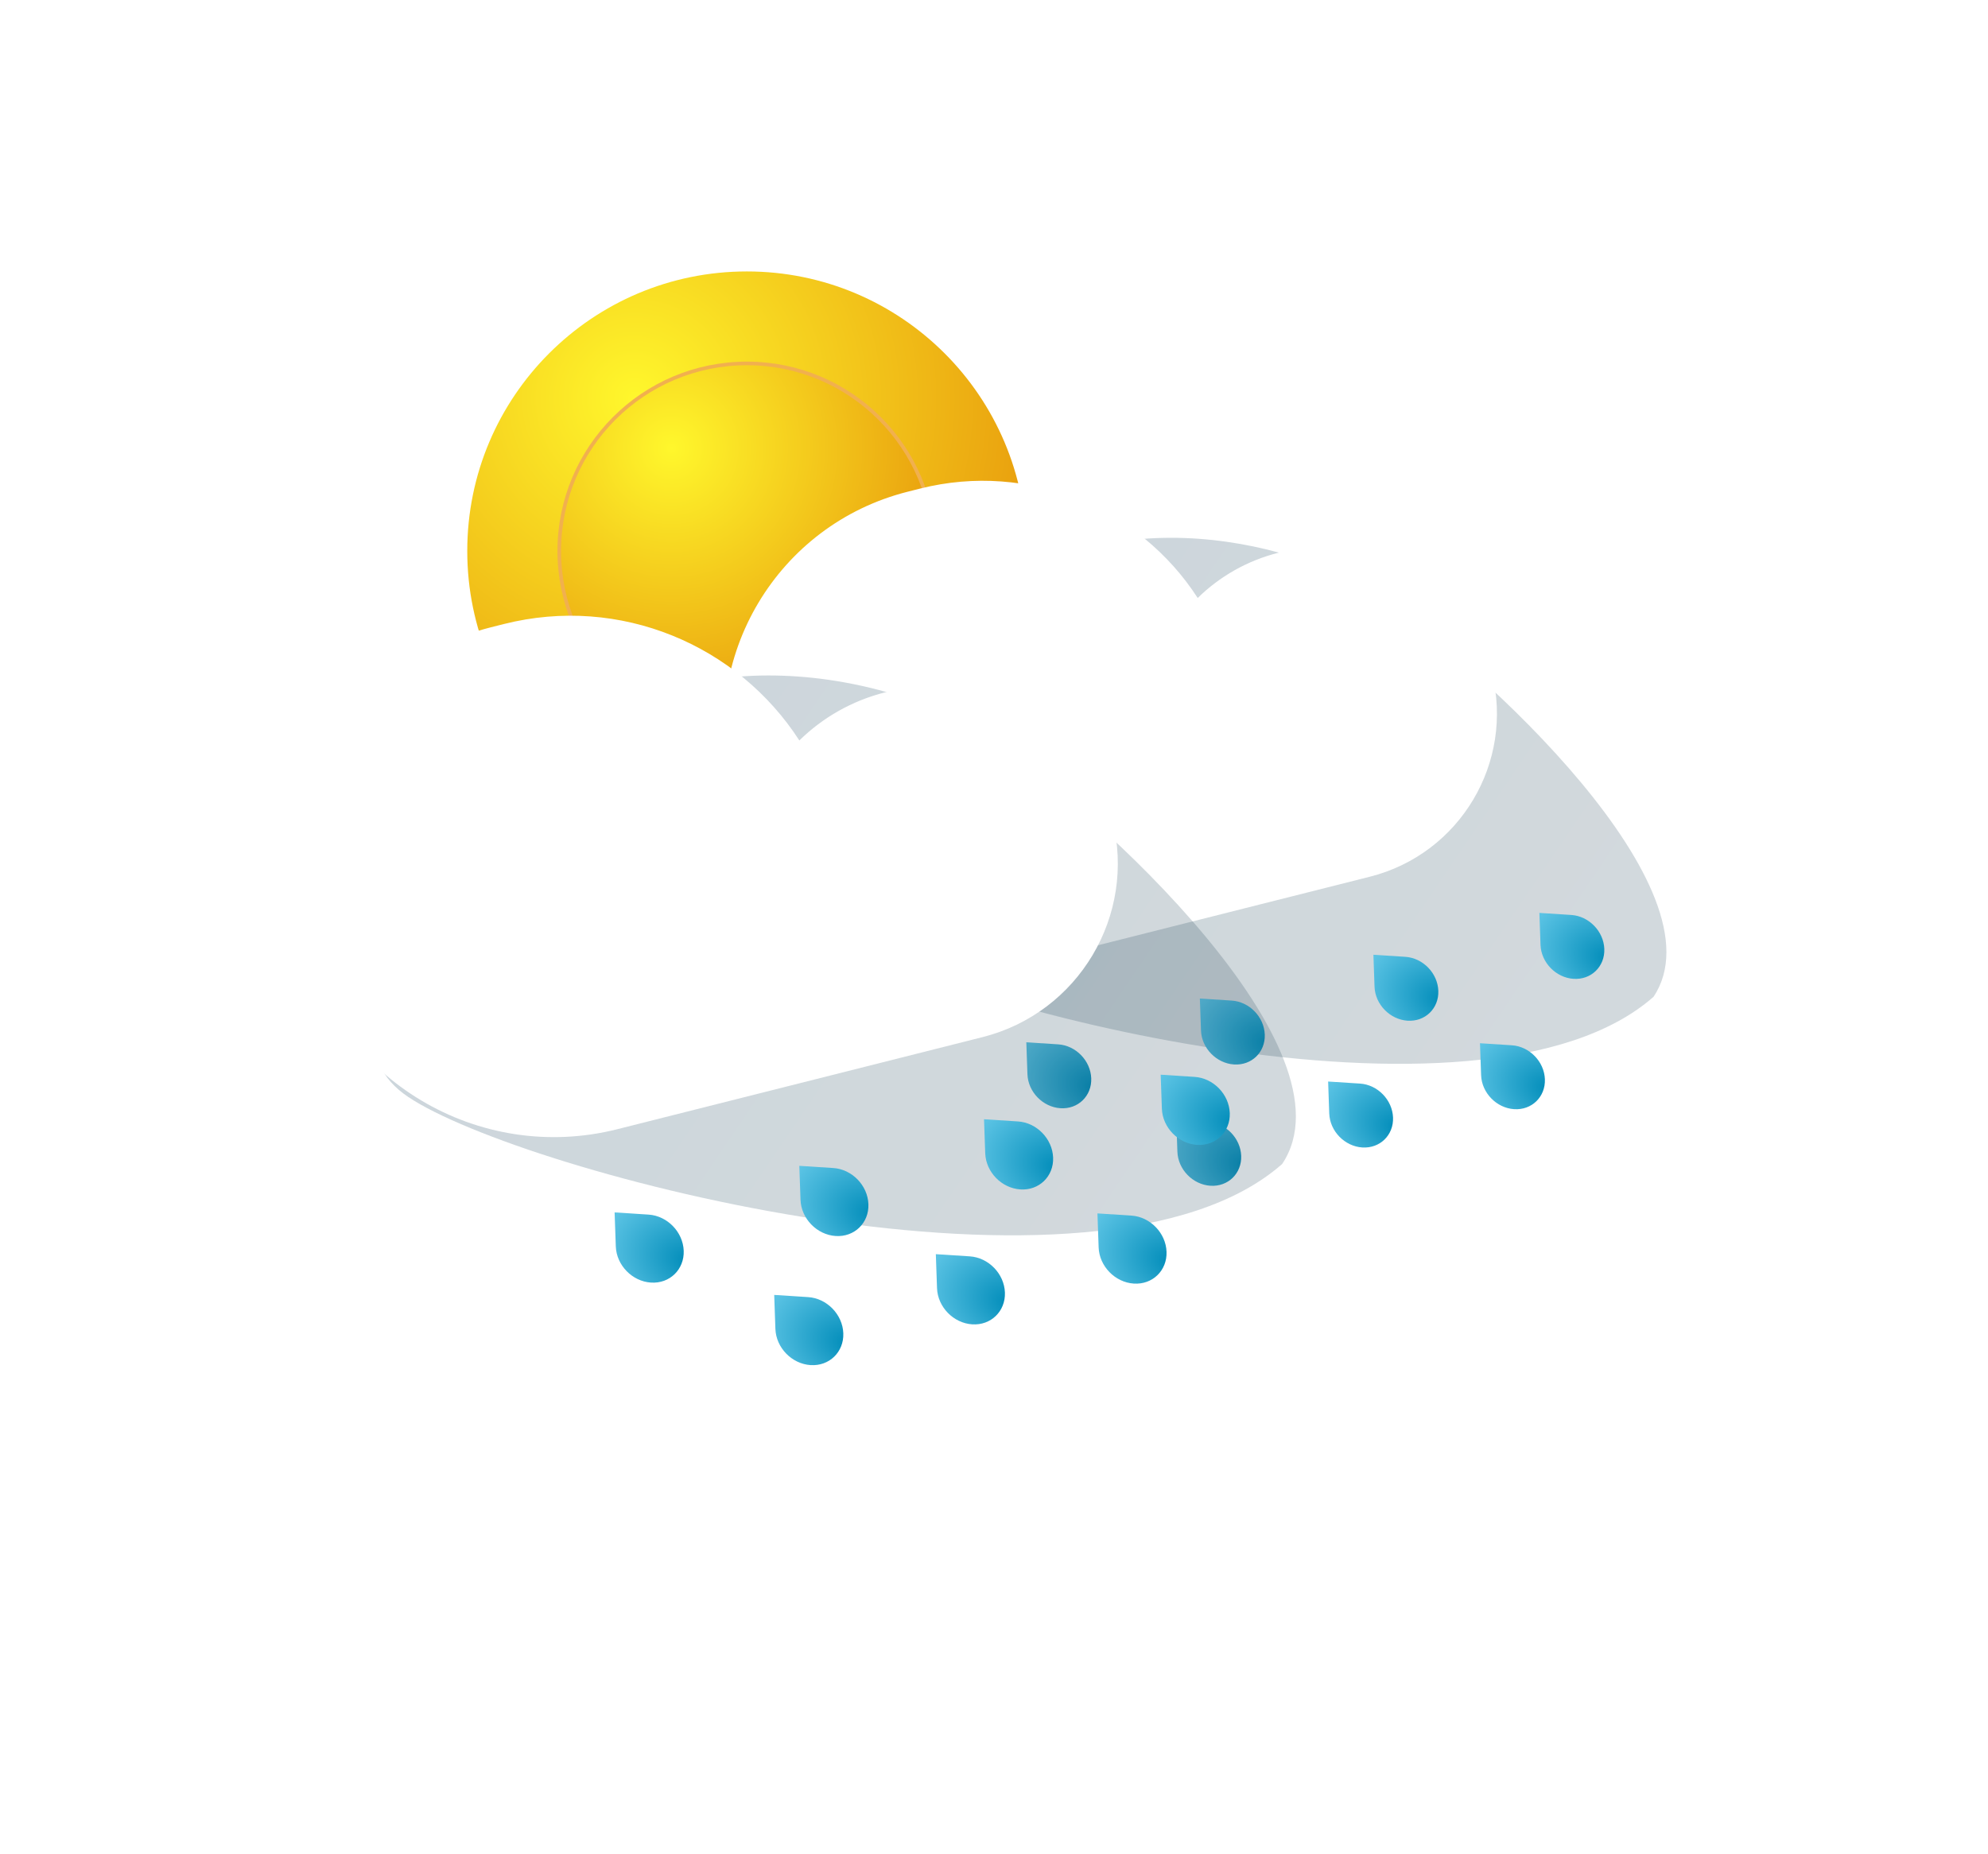 <svg width="551" height="514" viewBox="0 0 551 514" fill="none" xmlns="http://www.w3.org/2000/svg">
<g filter="url(#filter0_f_15_507)">
<circle cx="77.5" cy="77.5" r="77.5" transform="matrix(-1 0 0 1 284.507 75.249)" fill="url(#paint0_radial_15_507)"/>
</g>
<circle cx="52.5" cy="52.5" r="52" transform="matrix(-1 0 0 1 259.507 100.249)" fill="url(#paint1_radial_15_507)" stroke="#F1B04E"/>
<g filter="url(#filter1_f_15_507)">
<g opacity="0.67" filter="url(#filter2_f_15_507)">
<path d="M274.797 170.074C255.058 199.585 201.252 239.171 230.764 258.91C260.275 278.649 410.525 318.401 458.299 276.336C478.038 246.824 410.85 184.78 381.339 165.041C351.827 145.302 294.536 140.562 274.797 170.074Z" fill="url(#paint2_linear_15_507)" fill-opacity="0.3"/>
</g>
<g filter="url(#filter3_ii_15_507)">
<path fill-rule="evenodd" clip-rule="evenodd" d="M339.47 259.706L339.471 259.71L389.653 247.052C414.631 240.751 429.772 215.395 423.471 190.418C417.171 165.44 391.815 150.3 366.838 156.6L364.36 157.225C355.594 159.436 347.976 163.872 341.959 169.779C325.924 144.905 295.275 131.815 264.991 139.454L261.583 140.314C225.486 149.419 203.604 186.063 212.709 222.161C221.815 258.259 258.459 280.14 294.557 271.035L339.47 259.706Z" fill="white"/>
</g>
<path d="M284.457 288.949L284.766 297.804C284.937 302.694 289.034 306.914 293.918 307.228C298.801 307.543 302.621 303.834 302.45 298.943C302.279 294.053 298.182 289.834 293.299 289.519L284.457 288.949Z" fill="url(#paint3_radial_15_507)"/>
<path d="M332.557 276.816L332.867 285.671C333.038 290.561 337.135 294.78 342.018 295.095C346.901 295.41 350.721 291.701 350.55 286.81C350.379 281.92 346.282 277.701 341.399 277.386L332.557 276.816Z" fill="url(#paint4_radial_15_507)"/>
<path d="M380.658 264.683L380.967 273.538C381.138 278.428 385.235 282.647 390.119 282.962C395.002 283.277 398.822 279.568 398.651 274.677C398.48 269.787 394.383 265.568 389.5 265.253L380.658 264.683Z" fill="url(#paint5_radial_15_507)"/>
<path d="M426.662 253.079L426.972 261.933C427.143 266.824 431.24 271.043 436.123 271.358C441.006 271.673 444.826 267.963 444.655 263.073C444.484 258.183 440.387 253.963 435.504 253.649L426.662 253.079Z" fill="url(#paint6_radial_15_507)"/>
<path d="M410.195 289.208L410.505 298.063C410.676 302.953 414.773 307.172 419.656 307.487C424.539 307.802 428.359 304.093 428.188 299.202C428.017 294.312 423.92 290.093 419.037 289.778L410.195 289.208Z" fill="url(#paint7_radial_15_507)"/>
<path d="M368.107 299.824L368.417 308.679C368.588 313.569 372.685 317.789 377.568 318.104C382.451 318.418 386.271 314.709 386.1 309.819C385.929 304.928 381.832 300.709 376.949 300.394L368.107 299.824Z" fill="url(#paint8_radial_15_507)"/>
<path d="M326.019 310.441L326.329 319.296C326.5 324.186 330.597 328.405 335.48 328.72C340.363 329.035 344.183 325.325 344.012 320.435C343.841 315.545 339.744 311.325 334.861 311.011L326.019 310.441Z" fill="url(#paint9_radial_15_507)"/>
</g>
<g filter="url(#filter4_f_15_507)">
<g opacity="0.67" filter="url(#filter5_f_15_507)">
<path d="M160.067 209.589C139.058 240.999 81.792 283.131 113.201 304.139C144.611 325.147 304.523 367.455 355.369 322.685C376.377 291.276 304.869 225.242 273.46 204.233C242.05 183.225 181.075 178.18 160.067 209.589Z" fill="url(#paint10_linear_15_507)" fill-opacity="0.3"/>
</g>
<g filter="url(#filter6_ii_15_507)">
<path fill-rule="evenodd" clip-rule="evenodd" d="M228.899 304.986L228.9 304.99L282.309 291.518C308.893 284.812 325.007 257.826 318.302 231.242C311.596 204.658 284.61 188.544 258.026 195.249L255.389 195.915C246.059 198.268 237.952 202.989 231.547 209.275C214.482 182.803 181.861 168.871 149.63 177.001L146.003 177.916C107.584 187.607 84.295 226.608 93.986 265.027C103.677 303.446 142.678 326.734 181.097 317.043L228.899 304.986Z" fill="white"/>
</g>
<path d="M170.348 336.11L170.677 345.534C170.859 350.738 175.219 355.229 180.417 355.564C185.614 355.899 189.679 351.951 189.498 346.747C189.316 341.542 184.955 337.051 179.758 336.716L170.348 336.11Z" fill="url(#paint11_radial_15_507)"/>
<path d="M221.541 323.196L221.871 332.62C222.053 337.825 226.413 342.316 231.61 342.651C236.808 342.986 240.873 339.038 240.691 333.833C240.509 328.628 236.149 324.138 230.952 323.803L221.541 323.196Z" fill="url(#paint12_radial_15_507)"/>
<path d="M272.735 310.283L273.065 319.707C273.246 324.912 277.607 329.403 282.804 329.738C288.001 330.073 292.067 326.125 291.885 320.92C291.703 315.715 287.343 311.224 282.146 310.889L272.735 310.283Z" fill="url(#paint13_radial_15_507)"/>
<path d="M321.698 297.932L322.027 307.357C322.209 312.561 326.57 317.052 331.767 317.387C336.964 317.722 341.03 313.774 340.848 308.569C340.666 303.365 336.306 298.874 331.108 298.539L321.698 297.932Z" fill="url(#paint14_radial_15_507)"/>
<path d="M304.172 336.385L304.501 345.809C304.683 351.014 309.044 355.505 314.241 355.84C319.438 356.175 323.504 352.227 323.322 347.022C323.14 341.817 318.779 337.327 313.582 336.992L304.172 336.385Z" fill="url(#paint15_radial_15_507)"/>
<path d="M259.377 347.684L259.707 357.108C259.889 362.313 264.249 366.804 269.446 367.139C274.644 367.474 278.709 363.526 278.527 358.321C278.345 353.117 273.985 348.626 268.788 348.291L259.377 347.684Z" fill="url(#paint16_radial_15_507)"/>
<path d="M214.583 358.983L214.912 368.408C215.094 373.612 219.455 378.103 224.652 378.438C229.849 378.773 233.915 374.825 233.733 369.62C233.551 364.416 229.19 359.925 223.993 359.59L214.583 358.983Z" fill="url(#paint17_radial_15_507)"/>
</g>
<defs>
<filter id="filter0_f_15_507" x="79.507" y="25.249" width="255" height="255" filterUnits="userSpaceOnUse" color-interpolation-filters="sRGB">
<feFlood flood-opacity="0" result="BackgroundImageFix"/>
<feBlend mode="normal" in="SourceGraphic" in2="BackgroundImageFix" result="shape"/>
<feGaussianBlur stdDeviation="25" result="effect1_foregroundBlur_15_507"/>
</filter>
<filter id="filter1_f_15_507" x="38.755" y="-56.551" width="571.752" height="571.752" filterUnits="userSpaceOnUse" color-interpolation-filters="sRGB">
<feFlood flood-opacity="0" result="BackgroundImageFix"/>
<feBlend mode="normal" in="SourceGraphic" in2="BackgroundImageFix" result="shape"/>
<feGaussianBlur stdDeviation="30" result="effect1_foregroundBlur_15_507"/>
</filter>
<filter id="filter2_f_15_507" x="177.106" y="104.088" width="329.763" height="235.833" filterUnits="userSpaceOnUse" color-interpolation-filters="sRGB">
<feFlood flood-opacity="0" result="BackgroundImageFix"/>
<feBlend mode="normal" in="SourceGraphic" in2="BackgroundImageFix" result="shape"/>
<feGaussianBlur stdDeviation="22.5" result="effect1_foregroundBlur_15_507"/>
</filter>
<filter id="filter3_ii_15_507" x="192.646" y="122.283" width="240.253" height="161.815" filterUnits="userSpaceOnUse" color-interpolation-filters="sRGB">
<feFlood flood-opacity="0" result="BackgroundImageFix"/>
<feBlend mode="normal" in="SourceGraphic" in2="BackgroundImageFix" result="shape"/>
<feColorMatrix in="SourceAlpha" type="matrix" values="0 0 0 0 0 0 0 0 0 0 0 0 0 0 0 0 0 0 127 0" result="hardAlpha"/>
<feOffset dx="8" dy="-15"/>
<feGaussianBlur stdDeviation="15"/>
<feComposite in2="hardAlpha" operator="arithmetic" k2="-1" k3="1"/>
<feColorMatrix type="matrix" values="0 0 0 0 0 0 0 0 0 0 0 0 0 0 0 0 0 0 0.2 0"/>
<feBlend mode="normal" in2="shape" result="effect1_innerShadow_15_507"/>
<feColorMatrix in="SourceAlpha" type="matrix" values="0 0 0 0 0 0 0 0 0 0 0 0 0 0 0 0 0 0 127 0" result="hardAlpha"/>
<feOffset dx="-18" dy="11"/>
<feGaussianBlur stdDeviation="15"/>
<feComposite in2="hardAlpha" operator="arithmetic" k2="-1" k3="1"/>
<feColorMatrix type="matrix" values="0 0 0 0 1 0 0 0 0 1 0 0 0 0 1 0 0 0 1 0"/>
<feBlend mode="normal" in2="effect1_innerShadow_15_507" result="effect2_innerShadow_15_507"/>
</filter>
<filter id="filter4_f_15_507" x="-87.296" y="-27.751" width="600.803" height="600.803" filterUnits="userSpaceOnUse" color-interpolation-filters="sRGB">
<feFlood flood-opacity="0" result="BackgroundImageFix"/>
<feBlend mode="normal" in="SourceGraphic" in2="BackgroundImageFix" result="shape"/>
<feGaussianBlur stdDeviation="30" result="effect1_foregroundBlur_15_507"/>
</filter>
<filter id="filter5_f_15_507" x="58.987" y="142.255" width="345.182" height="245.211" filterUnits="userSpaceOnUse" color-interpolation-filters="sRGB">
<feFlood flood-opacity="0" result="BackgroundImageFix"/>
<feBlend mode="normal" in="SourceGraphic" in2="BackgroundImageFix" result="shape"/>
<feGaussianBlur stdDeviation="22.5" result="effect1_foregroundBlur_15_507"/>
</filter>
<filter id="filter6_ii_15_507" x="73.79" y="159.691" width="254.031" height="170.549" filterUnits="userSpaceOnUse" color-interpolation-filters="sRGB">
<feFlood flood-opacity="0" result="BackgroundImageFix"/>
<feBlend mode="normal" in="SourceGraphic" in2="BackgroundImageFix" result="shape"/>
<feColorMatrix in="SourceAlpha" type="matrix" values="0 0 0 0 0 0 0 0 0 0 0 0 0 0 0 0 0 0 127 0" result="hardAlpha"/>
<feOffset dx="8" dy="-15"/>
<feGaussianBlur stdDeviation="15"/>
<feComposite in2="hardAlpha" operator="arithmetic" k2="-1" k3="1"/>
<feColorMatrix type="matrix" values="0 0 0 0 0 0 0 0 0 0 0 0 0 0 0 0 0 0 0.2 0"/>
<feBlend mode="normal" in2="shape" result="effect1_innerShadow_15_507"/>
<feColorMatrix in="SourceAlpha" type="matrix" values="0 0 0 0 0 0 0 0 0 0 0 0 0 0 0 0 0 0 127 0" result="hardAlpha"/>
<feOffset dx="-18" dy="11"/>
<feGaussianBlur stdDeviation="15"/>
<feComposite in2="hardAlpha" operator="arithmetic" k2="-1" k3="1"/>
<feColorMatrix type="matrix" values="0 0 0 0 1 0 0 0 0 1 0 0 0 0 1 0 0 0 1 0"/>
<feBlend mode="normal" in2="effect1_innerShadow_15_507" result="effect2_innerShadow_15_507"/>
</filter>
<radialGradient id="paint0_radial_15_507" cx="0" cy="0" r="1" gradientUnits="userSpaceOnUse" gradientTransform="translate(108.336 35.255) rotate(132.136) scale(161.479 161.479)">
<stop stop-color="#FFF72C"/>
<stop offset="1" stop-color="#DF7800"/>
</radialGradient>
<radialGradient id="paint1_radial_15_507" cx="0" cy="0" r="1" gradientUnits="userSpaceOnUse" gradientTransform="translate(73.389 23.883) rotate(132.136) scale(109.389 109.389)">
<stop stop-color="#FFF72C"/>
<stop offset="1" stop-color="#DF7800"/>
</radialGradient>
<linearGradient id="paint2_linear_15_507" x1="434.007" y1="294.483" x2="243.533" y2="165.328" gradientUnits="userSpaceOnUse">
<stop stop-color="#254659"/>
<stop offset="1" stop-color="#023553"/>
</linearGradient>
<radialGradient id="paint3_radial_15_507" cx="0" cy="0" r="1" gradientUnits="userSpaceOnUse" gradientTransform="translate(303.699 301.523) rotate(-160.013) scale(23.14 17.048)">
<stop stop-color="#008CB9"/>
<stop offset="1" stop-color="#5CC4E5"/>
</radialGradient>
<radialGradient id="paint4_radial_15_507" cx="0" cy="0" r="1" gradientUnits="userSpaceOnUse" gradientTransform="translate(351.799 289.39) rotate(-160.013) scale(23.14 17.048)">
<stop stop-color="#008CB9"/>
<stop offset="1" stop-color="#5CC4E5"/>
</radialGradient>
<radialGradient id="paint5_radial_15_507" cx="0" cy="0" r="1" gradientUnits="userSpaceOnUse" gradientTransform="translate(399.9 277.257) rotate(-160.013) scale(23.14 17.048)">
<stop stop-color="#008CB9"/>
<stop offset="1" stop-color="#5CC4E5"/>
</radialGradient>
<radialGradient id="paint6_radial_15_507" cx="0" cy="0" r="1" gradientUnits="userSpaceOnUse" gradientTransform="translate(445.904 265.652) rotate(-160.013) scale(23.14 17.048)">
<stop stop-color="#008CB9"/>
<stop offset="1" stop-color="#5CC4E5"/>
</radialGradient>
<radialGradient id="paint7_radial_15_507" cx="0" cy="0" r="1" gradientUnits="userSpaceOnUse" gradientTransform="translate(429.437 301.782) rotate(-160.013) scale(23.14 17.048)">
<stop stop-color="#008CB9"/>
<stop offset="1" stop-color="#5CC4E5"/>
</radialGradient>
<radialGradient id="paint8_radial_15_507" cx="0" cy="0" r="1" gradientUnits="userSpaceOnUse" gradientTransform="translate(387.349 312.398) rotate(-160.013) scale(23.14 17.048)">
<stop stop-color="#008CB9"/>
<stop offset="1" stop-color="#5CC4E5"/>
</radialGradient>
<radialGradient id="paint9_radial_15_507" cx="0" cy="0" r="1" gradientUnits="userSpaceOnUse" gradientTransform="translate(345.261 323.014) rotate(-160.013) scale(23.14 17.048)">
<stop stop-color="#008CB9"/>
<stop offset="1" stop-color="#5CC4E5"/>
</radialGradient>
<linearGradient id="paint10_linear_15_507" x1="329.515" y1="341.999" x2="126.792" y2="204.539" gradientUnits="userSpaceOnUse">
<stop stop-color="#254659"/>
<stop offset="1" stop-color="#023553"/>
</linearGradient>
<radialGradient id="paint11_radial_15_507" cx="0" cy="0" r="1" gradientUnits="userSpaceOnUse" gradientTransform="translate(190.827 349.492) rotate(-160.013) scale(24.628 18.144)">
<stop stop-color="#008CB9"/>
<stop offset="1" stop-color="#5CC4E5"/>
</radialGradient>
<radialGradient id="paint12_radial_15_507" cx="0" cy="0" r="1" gradientUnits="userSpaceOnUse" gradientTransform="translate(242.021 336.578) rotate(-160.013) scale(24.628 18.144)">
<stop stop-color="#008CB9"/>
<stop offset="1" stop-color="#5CC4E5"/>
</radialGradient>
<radialGradient id="paint13_radial_15_507" cx="0" cy="0" r="1" gradientUnits="userSpaceOnUse" gradientTransform="translate(293.215 323.665) rotate(-160.013) scale(24.628 18.144)">
<stop stop-color="#008CB9"/>
<stop offset="1" stop-color="#5CC4E5"/>
</radialGradient>
<radialGradient id="paint14_radial_15_507" cx="0" cy="0" r="1" gradientUnits="userSpaceOnUse" gradientTransform="translate(342.178 311.315) rotate(-160.013) scale(24.628 18.144)">
<stop stop-color="#008CB9"/>
<stop offset="1" stop-color="#5CC4E5"/>
</radialGradient>
<radialGradient id="paint15_radial_15_507" cx="0" cy="0" r="1" gradientUnits="userSpaceOnUse" gradientTransform="translate(324.651 349.767) rotate(-160.013) scale(24.628 18.144)">
<stop stop-color="#008CB9"/>
<stop offset="1" stop-color="#5CC4E5"/>
</radialGradient>
<radialGradient id="paint16_radial_15_507" cx="0" cy="0" r="1" gradientUnits="userSpaceOnUse" gradientTransform="translate(279.857 361.067) rotate(-160.013) scale(24.628 18.144)">
<stop stop-color="#008CB9"/>
<stop offset="1" stop-color="#5CC4E5"/>
</radialGradient>
<radialGradient id="paint17_radial_15_507" cx="0" cy="0" r="1" gradientUnits="userSpaceOnUse" gradientTransform="translate(235.062 372.366) rotate(-160.013) scale(24.628 18.144)">
<stop stop-color="#008CB9"/>
<stop offset="1" stop-color="#5CC4E5"/>
</radialGradient>
</defs>
</svg>
